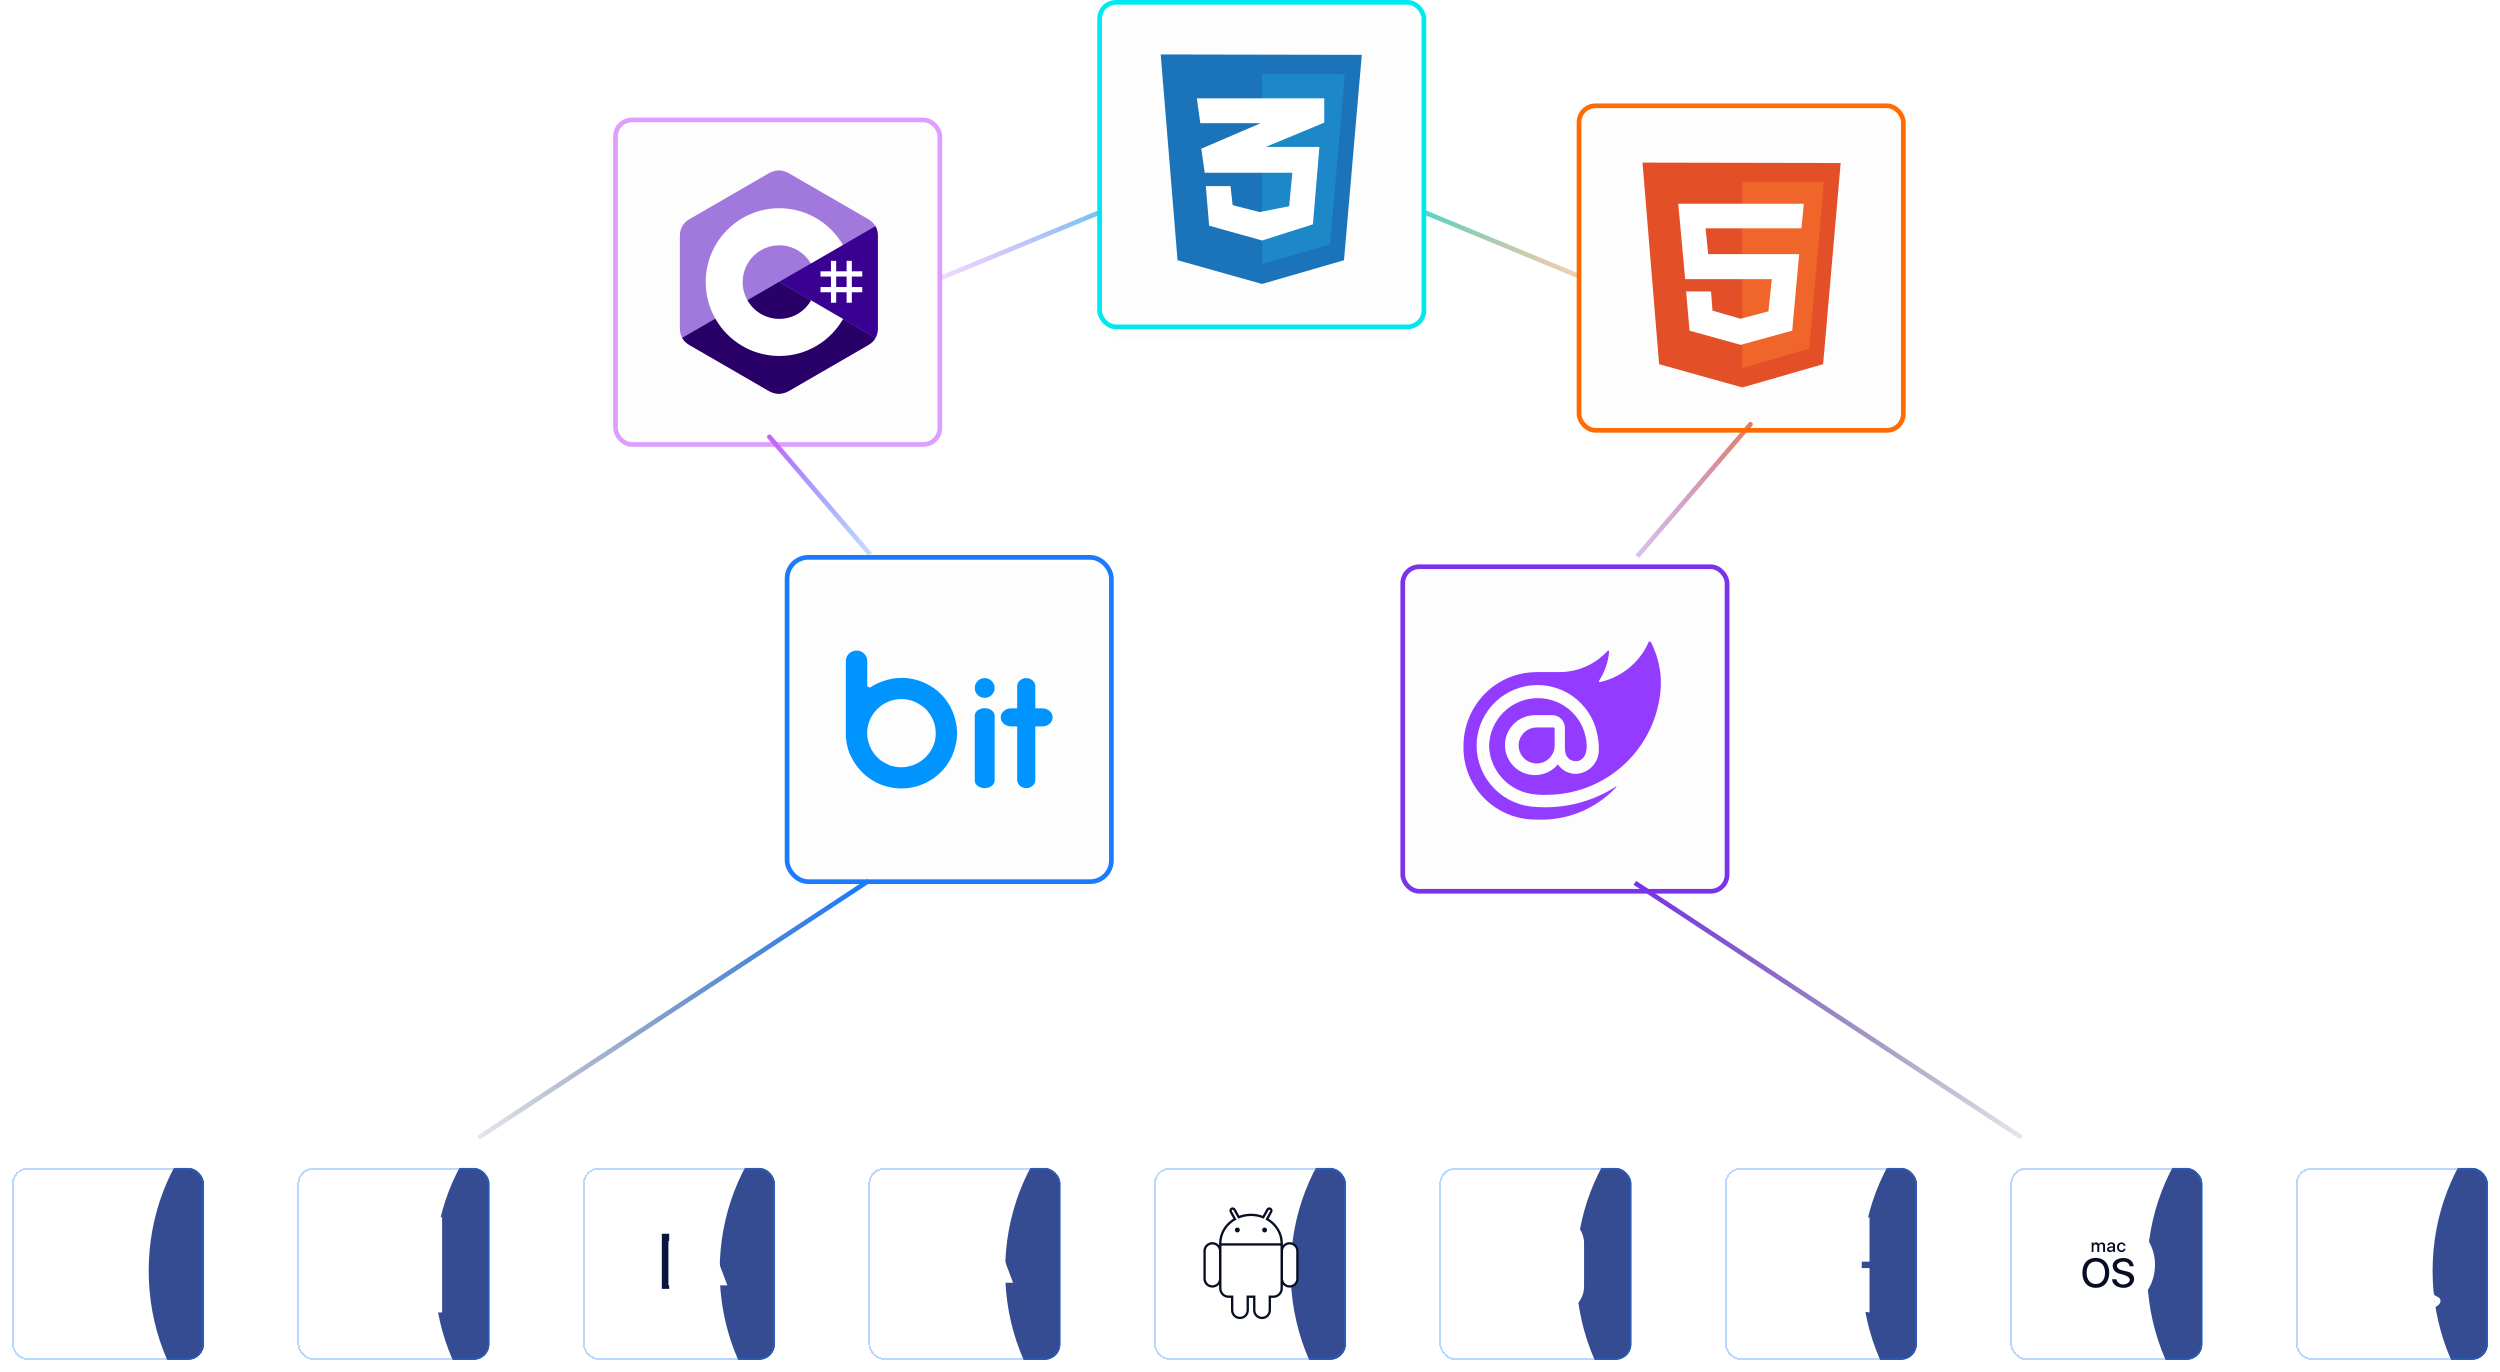<svg width="1261" height="692" viewBox="0 0 1261 692" fill="none" xmlns="http://www.w3.org/2000/svg">
<path d="M387.181 221.118C386.755 220.621 386.813 219.872 387.31 219.446C387.807 219.019 388.555 219.077 388.981 219.574L439.824 278.933L438.024 280.477L387.181 221.118Z" fill="url(#paint0_linear_1611_9602)"/>
<path d="M882.041 213.222C882.467 212.724 883.215 212.667 883.712 213.093C884.21 213.52 884.267 214.268 883.841 214.766L826.756 281.418L824.956 279.874L882.041 213.222Z" fill="url(#paint1_linear_1611_9602)"/>
<path d="M242.795 574.348C242.248 574.708 241.513 574.556 241.153 574.009C240.793 573.462 240.945 572.726 241.492 572.366L437.45 443.325L438.753 445.307L242.795 574.348Z" fill="url(#paint2_linear_1611_9602)"/>
<path d="M1019.51 572.242C1020.06 572.602 1020.21 573.338 1019.85 573.885C1019.49 574.433 1018.75 574.584 1018.21 574.224L823.965 446.292L825.269 444.31L1019.51 572.242Z" fill="url(#paint3_linear_1611_9602)"/>
<path d="M717.43 107.927L718.335 105.734L796.077 137.897L795.171 140.09L717.43 107.927Z" fill="url(#paint4_linear_1611_9602)"/>
<path d="M553.009 106.509C553.615 106.259 554.308 106.546 554.558 107.152C554.808 107.757 554.52 108.451 553.915 108.701L475.356 141.201L474.45 139.009L553.009 106.509Z" fill="url(#paint5_linear_1611_9602)"/>
<g filter="url(#filter0_i_1611_9602)">
<rect x="309.289" y="54.568" width="165.946" height="166.066" rx="9.483" fill="#0B1033" fill-opacity="0.01"/>
<rect x="310.474" y="55.754" width="163.575" height="163.695" rx="8.297" stroke="#C960FF" stroke-opacity="0.6" stroke-width="2.371"/>
<g clip-path="url(#clip0_1611_9602)">
<path d="M442.784 114.342C442.783 112.447 442.38 110.773 441.564 109.337C440.762 107.924 439.561 106.74 437.95 105.803C424.655 98.108 411.347 90.436 398.056 82.733C394.473 80.657 390.999 80.733 387.443 82.839C382.151 85.972 355.656 101.209 347.761 105.799C344.51 107.689 342.928 110.58 342.927 114.338C342.922 129.814 342.927 145.29 342.922 160.766C342.922 162.618 343.309 164.26 344.089 165.675C344.892 167.131 346.109 168.347 347.757 169.305C355.652 173.895 382.15 189.131 387.441 192.265C390.999 194.372 394.473 194.448 398.058 192.371C411.349 184.667 424.658 176.996 437.955 169.3C439.602 168.343 440.82 167.126 441.622 165.671C442.401 164.256 442.789 162.615 442.789 160.761C442.789 160.761 442.789 129.818 442.784 114.342Z" fill="#A179DC"/>
<path d="M393.005 137.4L344.086 165.674C344.888 167.13 346.106 168.347 347.753 169.304C355.649 173.895 382.147 189.131 387.438 192.264C390.996 194.372 394.47 194.447 398.054 192.37C411.345 184.667 424.654 176.995 437.951 169.299C439.599 168.342 440.816 167.125 441.619 165.67L393.005 137.4Z" fill="#280068"/>
<path d="M442.791 114.343C442.791 112.448 442.387 110.774 441.571 109.338L393.016 137.402L441.629 165.672C442.409 164.257 442.796 162.615 442.797 160.762C442.797 160.762 442.797 129.819 442.791 114.343Z" fill="#390091"/>
<path d="M421.768 126.821V132.106H427.033V126.821H429.665V132.106H434.93V134.749H429.665V140.033H434.93V142.676H429.665V147.961H427.033V142.676H421.768V147.961H419.136V142.676H413.871V140.033H419.136V134.749H413.871V132.106H419.136V126.821H421.768ZM427.033 134.748H421.768V140.033H427.033V134.748Z" fill="white"/>
<path d="M393.082 100.287C406.814 100.287 418.804 107.773 425.226 118.901L425.163 118.793L409.006 128.132C405.823 122.722 399.987 119.07 393.293 118.995L393.082 118.994C382.874 118.994 374.598 127.301 374.598 137.549C374.594 140.778 375.435 143.953 377.035 146.754C380.222 152.338 386.211 156.104 393.082 156.104C399.996 156.104 406.019 152.29 409.189 146.647L409.112 146.782L425.245 156.164C418.893 167.197 407.068 174.661 393.496 174.809L393.082 174.812C379.306 174.812 367.283 167.279 360.877 156.092C357.75 150.631 355.961 144.3 355.961 137.549C355.961 116.97 372.58 100.286 393.082 100.286L393.082 100.287Z" fill="white"/>
</g>
</g>
<g filter="url(#filter1_i_1611_9602)">
<rect x="706.367" y="279.938" width="165.946" height="166.066" rx="9.483" fill="#0B1033" fill-opacity="0.01"/>
<rect x="707.553" y="281.123" width="163.575" height="163.695" rx="8.297" stroke="#7A33E9" stroke-width="2.371"/>
<path d="M837.055 347.589C834.903 361.07 828.033 373.35 817.669 382.245C807.305 391.14 794.118 396.074 780.455 396.169C777.687 396.275 774.916 396.107 772.181 395.667C766.463 394.697 761.25 391.797 757.413 387.452C753.576 383.106 751.346 377.578 751.095 371.789C751.151 365.332 753.745 359.156 758.319 354.593C762.892 350.031 769.078 347.448 775.542 347.403C782.005 347.357 788.227 349.852 792.865 354.35C797.502 358.847 800.184 364.986 800.331 371.441C800.434 375.519 798.666 379.095 795.033 379.198C791.15 379.198 789.331 376.431 789.331 372.701V362.338C789.332 360.663 788.67 359.054 787.489 357.864C786.308 356.674 784.704 355.998 783.026 355.985H774.33C771.801 355.968 769.308 356.584 767.078 357.777C764.849 358.97 762.954 360.703 761.568 362.816C760.181 364.93 759.347 367.357 759.141 369.875C758.935 372.393 759.364 374.923 760.389 377.233C761.414 379.543 763.002 381.56 765.008 383.099C767.014 384.638 769.374 385.65 771.873 386.044C774.372 386.436 776.929 386.197 779.311 385.348C781.694 384.499 783.825 383.068 785.511 381.184L785.815 380.731L786.119 381.234C787.165 382.653 788.546 383.792 790.139 384.55C791.732 385.308 793.487 385.661 795.25 385.577C798.391 385.349 801.319 383.904 803.408 381.549C805.497 379.194 806.581 376.117 806.43 372.974C806.461 370.277 806.158 367.587 805.529 364.964C803.917 357.555 799.615 351.004 793.455 346.575C787.295 342.147 779.711 340.153 772.167 340.978C764.622 341.804 757.65 345.39 752.596 351.046C747.541 356.703 744.761 364.028 744.792 371.61C744.889 379.65 748.101 387.34 753.755 393.063C759.408 398.786 767.062 402.097 775.108 402.301C775.108 402.301 777.385 402.508 779.953 402.449C792.432 402.37 804.63 398.734 815.113 391.969C815.262 391.865 815.411 392.072 815.312 392.223C810.209 397.715 803.968 402.03 797.025 404.866C790.081 407.703 782.602 408.993 775.109 408.648C770.21 408.737 765.344 407.833 760.804 405.992C756.264 404.151 752.145 401.41 748.695 397.935C745.244 394.459 742.534 390.322 740.727 385.772C738.921 381.222 738.056 376.353 738.184 371.46C738.187 365.627 739.551 359.874 742.169 354.659C744.787 349.445 748.586 344.912 753.265 341.421C759.553 336.795 767.151 334.29 774.96 334.266H786.631C791.19 334.263 795.698 333.311 799.869 331.472C804.04 329.632 807.781 326.945 810.855 323.582C810.92 323.51 811.006 323.461 811.101 323.441C811.196 323.421 811.295 323.431 811.384 323.469C811.473 323.508 811.548 323.574 811.597 323.657C811.647 323.741 811.669 323.838 811.661 323.936C811.167 329.176 809.42 334.221 806.569 338.647C806.527 338.724 806.508 338.812 806.514 338.899C806.521 338.987 806.553 339.07 806.607 339.14C806.66 339.209 806.732 339.262 806.814 339.291C806.897 339.32 806.986 339.325 807.071 339.305C812.459 338.089 817.485 335.627 821.746 332.117C826.008 328.606 829.384 324.146 831.605 319.094C831.662 319.004 831.739 318.929 831.832 318.876C831.925 318.823 832.03 318.796 832.137 318.796C832.244 318.796 832.349 318.823 832.442 318.876C832.534 318.929 832.612 319.004 832.668 319.094C837.242 327.847 838.785 337.868 837.055 347.589ZM775.078 362.209C773.735 362.209 772.41 362.506 771.196 363.079C769.982 363.652 768.911 364.487 768.059 365.524C767.208 366.561 766.597 367.773 766.271 369.074C765.944 370.375 765.911 371.732 766.173 373.047C766.524 374.806 767.388 376.422 768.658 377.691C769.927 378.959 771.545 379.823 773.306 380.173C774.623 380.435 775.981 380.401 777.283 380.075C778.585 379.749 779.799 379.139 780.836 378.288C781.874 377.437 782.71 376.367 783.284 375.155C783.857 373.943 784.155 372.618 784.154 371.277V362.811C784.146 362.649 784.078 362.496 783.963 362.381C783.849 362.267 783.695 362.199 783.533 362.19L775.078 362.209Z" fill="#933BFF"/>
</g>
<g filter="url(#filter2_i_1611_9602)">
<g clip-path="url(#clip1_1611_9602)">
<rect x="795.285" y="47.438" width="165.946" height="166.066" rx="9.483" fill="#060E2D" fill-opacity="0.01"/>
<g clip-path="url(#clip2_1611_9602)">
<path d="M836.85 178.96L828.48 77.278L928.432 77.483L919.583 178.96L878.834 190.689L836.85 178.96Z" fill="#E34F26"/>
<path d="M878.809 180.869V86.962L919.969 87.098L912.629 171.116L878.809 180.869Z" fill="#EF652A"/>
<path d="M908.657 110.42L909.823 98.008H846.504L850.002 136.062H893.701L891.988 152.293L877.993 156.043L863.792 151.951L863.038 142.267H850.483L852.198 162.044L877.992 169.205L903.992 162.044L907.49 123.445H861.597L860.293 110.42H908.657Z" fill="white"/>
</g>
</g>
<rect x="796.47" y="48.624" width="163.575" height="163.695" rx="8.297" stroke="#FF6B00" stroke-width="2.371"/>
</g>
<rect x="554.638" y="1.185" width="163.576" height="163.696" rx="8.295" stroke="#01E9F0" stroke-width="2.37"/>
<g filter="url(#filter3_i_1611_9602)">
<rect x="553.453" y="0.001" width="165.946" height="165.945" rx="11.853" fill="#070F2F" fill-opacity="0.01"/>
</g>
<rect x="554.638" y="1.186" width="163.575" height="163.575" rx="10.668" stroke="#01E9F0" stroke-opacity="0.01" stroke-width="2.371"/>
<g clip-path="url(#clip3_1611_9602)">
<path d="M593.95 131.255L585.457 27.457L686.89 27.666L677.909 131.255L636.556 143.229L593.95 131.255Z" fill="#1B73BA"/>
<path d="M636.555 133.207V37.345L678.325 37.484L670.877 123.251L636.555 133.207Z" fill="#1C88C7"/>
<path d="M667.948 49.599H603.691L605.432 62.129H635.924L605.92 75.008L607.66 87.121H651.867L650.265 104.038L635.298 106.962L621.723 103.481L620.678 93.874H608.217L609.887 113.854L636.62 121.303L662.24 113.158L665.512 74.103H638.43L667.947 61.851L667.948 49.599Z" fill="white"/>
</g>
<g filter="url(#filter4_i_1611_9602)">
<rect x="395.816" y="279.949" width="165.946" height="165.945" rx="11.853" fill="#070F2F" fill-opacity="0.01"/>
</g>
<rect x="397.002" y="281.135" width="163.575" height="163.575" rx="10.668" stroke="#1A7BFF" stroke-width="2.371"/>
<g clip-path="url(#clip4_1611_9602)">
<path d="M437.452 347.843H437.517L438.314 348.921C441.14 346.829 444.237 345.318 447.615 344.383L447.623 344.381L447.63 344.379C451.049 343.392 454.518 343.119 458.047 343.557C461.522 343.996 464.803 345.091 467.899 346.848L467.907 346.853L467.916 346.858C470.998 348.553 473.608 350.791 475.756 353.58C477.465 355.828 478.789 358.293 479.728 360.982L479.728 360.982L479.731 360.991C480.67 363.625 481.195 366.338 481.306 369.137C481.36 371.372 481.113 373.547 480.566 375.666L480.562 375.683L480.558 375.7C480.061 377.84 479.316 379.897 478.322 381.874C477.331 383.786 476.09 385.595 474.595 387.301L474.592 387.304C473.165 388.939 471.516 390.388 469.639 391.65C465.714 394.286 461.415 395.792 456.72 396.177C452.024 396.505 447.562 395.684 443.31 393.711C441.268 392.723 439.364 391.518 437.596 390.093C435.885 388.61 434.368 386.965 433.044 385.157C431.773 383.344 430.693 381.393 429.805 379.3C428.983 377.172 428.464 374.995 428.245 372.764L428.243 372.745L428.241 372.725C428.187 372.294 428.132 371.886 428.078 371.502V371.499V371.497V371.494V371.491V371.489V371.486V371.483V371.48V371.478V371.475V371.472V371.47V371.467V371.464V371.462V371.459V371.456V371.453V371.451V371.448V371.445V371.443V371.44V371.437V371.434V371.432V371.429V371.426V371.424V371.421V371.418V371.415V371.413V371.41V371.407V371.405V371.402V371.399V371.396V371.394V371.391V371.388V371.386V371.383V371.38V371.377V371.375V371.372V371.369V371.367V371.364V371.361V371.359V371.356V371.353V371.35V371.348V371.345V371.342V371.34V371.337V371.334V371.331V371.329V371.326V371.323V371.321V371.318V371.315V371.312V371.31V371.307V371.304V371.302V371.299V371.296V371.293V371.291V371.288V371.285V371.283V371.28V371.277V371.275V371.272V371.269V371.266V371.264V371.261V371.258V371.256V371.253V371.25V371.247V371.245V371.242V371.239V371.237V371.234V371.231V371.228V371.226V371.223V371.22V371.218V371.215V371.212V371.209V371.207V371.204V371.201V371.199V371.196V371.193V371.19V371.188V371.185V371.182V371.18V371.177V371.174V371.172V371.169V371.166V371.163V371.161V371.158V371.155V371.153V371.15V371.147V371.144V371.142V371.139V371.136V371.134V371.131V371.128V371.125V371.123V371.12V371.117V371.115V371.112V371.109V371.106V371.104V371.101V371.098V371.096V371.093V371.09V371.088V371.085V371.082V371.079V371.077V371.074V371.071V371.069V371.066V371.063V371.06V371.058V371.055V371.052V371.05V371.047V371.044V371.041V371.039V371.036V371.033V371.031V371.028V371.025V371.022V371.02V371.017V371.014V371.012V371.009V371.006V371.004V371.001V370.998V370.995V370.993V370.99V370.987V370.985V370.982V370.979V370.976V370.974V370.971V370.968V370.966V370.963V370.96V370.957V370.955V370.952V370.949V370.947V370.944V370.941V370.938V370.936V370.933V370.93V370.928V370.925V370.922V370.92V370.917V370.914V370.911V370.909V370.906V370.903V370.901V370.898V370.895V370.892V370.89V370.887V370.884V370.882V370.879V370.876V370.873V370.871V370.868V370.865V370.863V370.86V370.857V370.854V370.852V370.849V370.846V370.844V370.841V370.838V370.836V370.833V370.83V370.827V370.825V370.822V370.819V370.817V370.814V370.811V370.808V370.806V370.803V370.8V370.798V370.795V370.792V370.789V370.787V370.784V370.781V370.779V370.776V370.773V370.77V370.768V370.765V370.762V370.76V370.757V370.754V370.752V370.749V370.746V370.743V370.741V370.738V370.735V370.733V370.73V370.727V370.724V370.722V370.719V370.716V370.714V370.711V370.708V370.705V370.703V370.7V370.697V370.695V370.692V370.689V370.686V370.684V370.681V370.678V370.676V370.673V370.67V370.668V370.665V370.662V370.659V370.657V370.654V370.651V370.649V370.646V370.643V370.64V370.638V370.635V370.632V370.63V370.627V370.624V370.621V370.619V370.616V370.613V370.611V370.608V370.605V370.602V370.6V370.597V370.594V370.592V370.589V370.586V370.584V370.581V370.578V370.575V370.573V370.57V370.567V370.565V370.562V370.559V370.556V370.554V370.551V370.548V370.546V370.543V370.54V370.537V370.535V370.532V370.529V370.527V370.524V370.521V370.518V370.516V370.513V370.51V370.508V370.505V370.502V370.5V370.497V370.494V370.491V370.489V370.486V370.483V370.481V370.478V370.475V370.472V370.47V370.467V370.464V370.462V370.459V370.456V370.453V370.451V370.448V370.445V370.443V370.44V370.437V370.434V370.432V370.429V370.426V370.424V370.421V370.418V370.415V370.413V370.41V370.407V370.405V370.402V370.399V370.397V370.394V370.391V370.388V370.386V370.383V370.38V370.378V370.375V370.372V370.369V370.367V370.364V370.361V370.359V370.356V370.353V370.35V370.348V370.345V370.342V370.34V370.337V370.334V370.331V370.329V370.326V370.323V370.321V370.318V370.315V370.312V370.31V370.307V370.304V370.302V370.299V370.296V370.294V370.291V370.288V370.285V370.283V370.28V370.277V370.275V370.272V370.269V370.266V370.264V370.261V370.258V370.256V370.253V370.25V370.247V370.245V370.242V370.239V370.237V370.234V370.231V370.228V370.226V370.223V370.22V370.218V369.09V333.534C428.078 332.409 428.453 331.509 429.221 330.746C429.99 329.982 430.9 329.606 432.041 329.606C433.182 329.606 434.092 329.982 434.86 330.746C435.628 331.509 436.004 332.409 436.004 333.534V347.026V347.757V347.843H437.452ZM446.678 386.61C447.207 386.9 447.738 387.163 448.271 387.399C448.382 387.454 448.49 387.508 448.592 387.559L448.66 387.592L448.73 387.619L450.127 388.139L450.211 387.92C453.261 388.698 456.389 388.639 459.568 387.746C461.702 387.183 463.658 386.275 465.427 385.021C467.252 383.769 468.798 382.234 470.059 380.42C472.581 376.907 473.688 372.935 473.377 368.565C473.249 366.242 472.678 364.036 471.665 361.958C470.664 359.847 469.347 357.977 467.715 356.355L467.694 356.335L467.673 356.315C466.85 355.56 465.962 354.898 465.011 354.329C464.154 353.783 463.242 353.27 462.276 352.79L462.248 352.776L462.219 352.763C459.825 351.699 457.327 351.164 454.735 351.164C452.157 351.164 449.668 351.665 447.281 352.664L447.266 352.67L447.251 352.677C444.867 353.737 442.787 355.207 441.023 357.085C439.263 358.958 437.937 361.089 437.054 363.47L437.051 363.479L437.047 363.489C435.914 366.679 435.661 369.945 436.291 373.263L436.294 373.276L436.296 373.289C436.986 376.591 438.433 379.53 440.628 382.085C442.322 384.079 444.341 385.594 446.678 386.61Z" fill="#0094FF" stroke="#0094FF" stroke-width="2.897"/>
<path d="M496.679 358.66C497.781 358.66 498.722 358.998 499.356 359.475C499.99 359.953 500.249 360.503 500.249 360.991V393.756C500.249 394.245 499.99 394.795 499.356 395.272C498.722 395.75 497.781 396.088 496.679 396.088C495.578 396.088 494.636 395.75 494.002 395.272C493.368 394.795 493.109 394.245 493.109 393.756V360.991C493.109 360.503 493.368 359.953 494.002 359.475C494.636 358.998 495.578 358.66 496.679 358.66Z" fill="#0094FF" stroke="#0094FF" stroke-width="2.897"/>
<path d="M500.249 347.017C500.249 348.962 498.66 350.555 496.679 350.555C494.698 350.555 493.109 348.962 493.109 347.017C493.109 345.072 494.698 343.479 496.679 343.479C498.66 343.479 500.249 345.072 500.249 347.017Z" fill="#0094FF" stroke="#0094FF" stroke-width="2.897"/>
<path d="M517.637 343.479C519.502 343.479 520.771 344.822 520.771 346.193V393.37C520.771 394.741 519.502 396.084 517.637 396.084C515.772 396.084 514.503 394.741 514.503 393.37V346.193C514.503 344.822 515.772 343.479 517.637 343.479Z" fill="#0094FF" stroke="#0094FF" stroke-width="2.897"/>
<path d="M510.007 358.743H525.718C528.008 358.743 529.507 360.316 529.507 361.847C529.507 363.377 528.008 364.951 525.718 364.951H510.007C507.717 364.951 506.218 363.377 506.218 361.847C506.218 360.316 507.717 358.743 510.007 358.743Z" fill="#0094FF" stroke="#0094FF" stroke-width="2.897"/>
</g>
<g filter="url(#filter5_d_1611_9602)">
<g clip-path="url(#clip5_1611_9602)">
<g filter="url(#filter6_f_1611_9602)">
<path d="M262 637C262 693.885 220.139 740 168.5 740C116.861 740 75 693.885 75 637C75 580.115 116.861 534 168.5 534C220.139 534 262 580.115 262 637Z" fill="#1F3986" fill-opacity="0.9"/>
</g>
<path d="M73.128 629.878C72.298 635.083 69.649 639.824 65.652 643.258C61.654 646.692 56.569 648.597 51.299 648.634C50.232 648.675 49.163 648.61 48.109 648.44C45.903 648.065 43.893 646.946 42.413 645.268C40.933 643.591 40.073 641.456 39.976 639.221C39.998 636.728 40.998 634.344 42.762 632.582C44.526 630.821 46.912 629.824 49.404 629.806C51.897 629.789 54.297 630.752 56.085 632.488C57.874 634.225 58.908 636.595 58.965 639.087C59.005 640.661 58.323 642.042 56.922 642.082C55.424 642.082 54.722 641.013 54.722 639.573V635.573C54.723 634.926 54.468 634.305 54.012 633.845C53.557 633.386 52.938 633.125 52.291 633.12H48.937C47.962 633.113 47 633.351 46.14 633.812C45.281 634.272 44.55 634.941 44.015 635.757C43.48 636.573 43.159 637.51 43.079 638.482C43 639.455 43.165 640.431 43.561 641.323C43.956 642.215 44.568 642.994 45.342 643.588C46.116 644.182 47.026 644.573 47.99 644.725C48.953 644.876 49.94 644.784 50.858 644.456C51.777 644.128 52.599 643.576 53.249 642.848L53.367 642.674L53.484 642.868C53.887 643.416 54.42 643.856 55.034 644.148C55.648 644.441 56.326 644.577 57.005 644.545C58.217 644.457 59.346 643.898 60.152 642.989C60.957 642.08 61.376 640.892 61.317 639.679C61.329 638.638 61.212 637.599 60.97 636.586C60.348 633.726 58.689 631.197 56.313 629.487C53.937 627.777 51.013 627.007 48.103 627.326C45.193 627.645 42.504 629.029 40.555 631.213C38.605 633.397 37.533 636.225 37.545 639.152C37.583 642.256 38.822 645.225 41.002 647.435C43.182 649.644 46.134 650.923 49.237 651.001C49.237 651.001 50.115 651.081 51.106 651.058C55.919 651.028 60.623 649.624 64.666 647.012C64.724 646.972 64.781 647.052 64.743 647.11C62.774 649.231 60.368 650.897 57.69 651.992C55.012 653.087 52.128 653.585 49.238 653.452C47.348 653.486 45.472 653.137 43.721 652.426C41.97 651.715 40.381 650.657 39.05 649.316C37.72 647.974 36.675 646.376 35.978 644.62C35.281 642.863 34.947 640.983 34.997 639.094C34.998 636.842 35.524 634.621 36.534 632.608C37.543 630.595 39.009 628.845 40.813 627.497C43.238 625.711 46.169 624.743 49.18 624.735H53.681C55.44 624.733 57.178 624.366 58.787 623.656C60.395 622.945 61.838 621.908 63.024 620.609C63.049 620.582 63.082 620.563 63.119 620.555C63.155 620.547 63.193 620.551 63.228 620.566C63.262 620.581 63.291 620.606 63.31 620.639C63.329 620.671 63.338 620.708 63.335 620.746C63.144 622.769 62.47 624.717 61.371 626.426C61.355 626.456 61.347 626.489 61.35 626.523C61.352 626.557 61.365 626.589 61.385 626.616C61.406 626.643 61.434 626.663 61.465 626.674C61.497 626.686 61.532 626.688 61.564 626.68C63.642 626.21 65.581 625.26 67.224 623.905C68.868 622.549 70.17 620.827 71.026 618.877C71.048 618.842 71.078 618.813 71.114 618.793C71.15 618.772 71.19 618.762 71.231 618.762C71.273 618.762 71.313 618.772 71.349 618.793C71.385 618.813 71.415 618.842 71.436 618.877C73.2 622.256 73.795 626.125 73.128 629.878ZM49.226 635.523C48.708 635.523 48.197 635.637 47.728 635.859C47.26 636.08 46.847 636.402 46.519 636.802C46.19 637.203 45.955 637.671 45.829 638.173C45.703 638.675 45.69 639.199 45.791 639.707C45.927 640.386 46.26 641.01 46.75 641.5C47.239 641.989 47.863 642.323 48.542 642.458C49.05 642.559 49.574 642.546 50.076 642.42C50.578 642.295 51.046 642.059 51.447 641.73C51.847 641.402 52.169 640.989 52.39 640.521C52.612 640.053 52.726 639.541 52.726 639.024V635.755C52.723 635.692 52.697 635.633 52.653 635.589C52.608 635.545 52.549 635.519 52.487 635.515L49.226 635.523Z" fill="white"/>
</g>
<rect x="6.5" y="585.5" width="96" height="96" rx="7.5" stroke="#1A7BFF" stroke-opacity="0.3" shape-rendering="crispEdges"/>
</g>
<g filter="url(#filter7_d_1611_9602)">
<g clip-path="url(#clip6_1611_9602)">
<g filter="url(#filter8_f_1611_9602)">
<path d="M406 637C406 693.885 364.139 740 312.5 740C260.861 740 219 693.885 219 637C219 580.115 260.861 534 312.5 534C364.139 534 406 580.115 406 637Z" fill="#1F3986" fill-opacity="0.9"/>
</g>
<path d="M204.492 610H223V657.999H175V610H193.508C193.504 610.086 193.495 610.171 193.495 610.258C193.495 613.298 195.96 615.763 199 615.763C202.04 615.763 204.505 613.298 204.505 610.258C204.505 610.171 204.496 610.086 204.492 610ZM215.428 652.863H218.728L213.73 635.869H208.713L204.597 652.863H207.796L208.629 649.079H214.345L215.428 652.863ZM197.916 652.863H201.074L205.125 635.869H202.007L199.526 647.579H199.485L197.128 635.869H194.153L191.531 647.436H191.49L189.314 635.869H186.136L189.798 652.863H193.016L195.537 641.296H195.578L197.916 652.863ZM210.625 640.058H211.962L213.556 646.294H209.238L210.625 640.058Z" fill="white"/>
</g>
<rect x="150.5" y="585.5" width="96" height="96" rx="7.5" stroke="#1A7BFF" stroke-opacity="0.3" shape-rendering="crispEdges"/>
</g>
<g filter="url(#filter9_d_1611_9602)">
<g clip-path="url(#clip7_1611_9602)">
<g filter="url(#filter10_f_1611_9602)">
<path d="M550 637C550 693.885 508.139 740 456.5 740C404.861 740 363 693.885 363 637C363 580.115 404.861 534 456.5 534C508.139 534 550 580.115 550 637Z" fill="#1F3986" fill-opacity="0.9"/>
</g>
<path d="M320.434 644.413V638.852C321.563 639.533 322.686 640.04 323.801 640.373C324.931 640.706 325.995 640.873 326.994 640.873C328.211 640.873 329.167 640.706 329.862 640.373C330.571 640.04 330.926 639.533 330.926 638.852C330.926 638.418 330.767 638.056 330.448 637.766C330.13 637.476 329.717 637.223 329.21 637.006C328.718 636.789 328.175 636.593 327.581 636.419C326.987 636.245 326.415 636.05 325.865 635.833C324.981 635.5 324.199 635.145 323.518 634.768C322.852 634.377 322.287 633.928 321.824 633.421C321.375 632.915 321.028 632.328 320.781 631.662C320.55 630.996 320.434 630.206 320.434 629.294C320.434 628.048 320.702 626.977 321.238 626.079C321.788 625.181 322.512 624.45 323.41 623.885C324.322 623.305 325.358 622.885 326.516 622.625C327.689 622.35 328.906 622.212 330.166 622.212C331.151 622.212 332.15 622.292 333.164 622.451C334.177 622.596 335.177 622.813 336.162 623.103V628.403C335.293 627.896 334.358 627.52 333.359 627.274C332.374 627.013 331.404 626.883 330.448 626.883C329.999 626.883 329.572 626.926 329.167 627.013C328.776 627.085 328.428 627.201 328.124 627.361C327.82 627.505 327.581 627.701 327.407 627.947C327.233 628.179 327.146 628.447 327.146 628.751C327.146 629.156 327.277 629.504 327.537 629.794C327.798 630.083 328.138 630.337 328.558 630.554C328.978 630.757 329.442 630.945 329.949 631.119C330.47 631.278 330.984 631.445 331.491 631.618C332.403 631.937 333.229 632.285 333.967 632.661C334.706 633.038 335.336 633.479 335.857 633.986C336.393 634.493 336.799 635.087 337.074 635.768C337.364 636.448 337.508 637.259 337.508 638.201C337.508 639.518 337.219 640.648 336.639 641.589C336.075 642.516 335.314 643.277 334.358 643.87C333.417 644.45 332.324 644.87 331.078 645.13C329.847 645.406 328.566 645.543 327.233 645.543C324.786 645.543 322.519 645.167 320.434 644.413Z" fill="white"/>
<rect x="333.828" y="618.293" width="3.707" height="27.806" fill="#0B163C"/>
<path d="M342.811 636.667H346.489C347.602 636.667 348.594 636.543 349.464 636.294L350.415 633.364L353.073 625.176C352.87 624.855 352.639 624.552 352.379 624.266C351.015 622.755 349.018 622 346.39 622H337.145V644.334H342.811V636.667ZM347.679 627.138C348.212 627.675 348.478 628.392 348.478 629.292C348.478 630.198 348.244 630.917 347.775 631.448C347.261 632.038 346.315 632.334 344.936 632.334H342.811V626.333H344.952C346.237 626.333 347.146 626.602 347.679 627.138Z" fill="white"/>
<path d="M351.219 640.334L352.932 636H357.88L355.532 629.427L358.469 622L366.881 644.334H360.677L359.24 640.334H351.219Z" fill="white"/>
</g>
<rect x="294.5" y="585.5" width="96" height="96" rx="7.5" stroke="#1A7BFF" stroke-opacity="0.3" shape-rendering="crispEdges"/>
</g>
<g filter="url(#filter11_d_1611_9602)">
<g clip-path="url(#clip8_1611_9602)">
<g filter="url(#filter12_f_1611_9602)">
<path d="M694 637C694 693.885 652.139 740 600.5 740C548.861 740 507 693.885 507 637C507 580.115 548.861 534 600.5 534C652.139 534 694 580.115 694 637Z" fill="#1F3986" fill-opacity="0.9"/>
</g>
<path d="M498.324 639.788L499.711 636.282H503.715L501.815 630.963L504.191 624.953L510.997 643.025H505.978L504.815 639.788H498.324Z" fill="white"/>
<path d="M494.045 643.025L501.331 624.953L496.5 624.953L491.516 636.632L487.972 624.953H484.258L480.453 636.632L477.769 631.31L475.34 638.793L477.806 643.025H482.56L485.999 632.552L489.278 643.025H494.045Z" fill="white"/>
<path d="M467.585 636.821H470.561C471.462 636.821 472.265 636.721 472.969 636.52L473.738 634.149L475.889 627.523C475.725 627.263 475.538 627.018 475.328 626.786C474.223 625.564 472.608 624.953 470.481 624.953H463V643.025H467.585V636.821ZM471.524 629.111C471.955 629.545 472.171 630.126 472.171 630.854C472.171 631.587 471.981 632.168 471.602 632.598C471.186 633.076 470.42 633.315 469.305 633.315H467.585V628.46H469.318C470.357 628.46 471.093 628.677 471.524 629.111Z" fill="white"/>
</g>
<rect x="438.5" y="585.5" width="96" height="96" rx="7.5" stroke="#1A7BFF" stroke-opacity="0.3" shape-rendering="crispEdges"/>
</g>
<g filter="url(#filter13_d_1611_9602)">
<g clip-path="url(#clip9_1611_9602)">
<g filter="url(#filter14_f_1611_9602)">
<path d="M838 637C838 693.885 796.139 740 744.5 740C692.861 740 651 693.885 651 637C651 580.115 692.861 534 744.5 534C796.139 534 838 580.115 838 637Z" fill="#1F3986" fill-opacity="0.9"/>
</g>
<path d="M621.74 605C621.476 605.003 621.202 605.066 620.952 605.205C620.159 605.644 619.868 606.663 620.307 607.456L622.098 610.689C617.784 613.359 614.925 617.918 614.925 623.122C614.925 623.143 614.925 623.176 614.925 623.209C614.925 623.22 614.925 623.226 614.925 623.239C614.925 623.256 614.925 623.281 614.925 623.285V624.089C614.096 623.135 612.878 622.533 611.518 622.533C609.024 622.533 607 624.558 607 627.051V640.967C607 643.46 609.024 645.484 611.518 645.484C612.878 645.484 614.096 644.882 614.925 643.929V645.878C614.925 648.506 617.075 650.657 619.703 650.657H620.916V656.847C620.916 659.341 622.94 661.365 625.434 661.365C627.927 661.365 629.951 659.341 629.951 656.847V650.657H632.049V656.847C632.049 659.341 634.073 661.365 636.566 661.365C639.06 661.365 641.084 659.341 641.084 656.847V650.657H642.297C644.925 650.657 647.075 648.506 647.075 645.878V643.929C647.904 644.882 649.122 645.484 650.482 645.484C652.976 645.484 655 643.46 655 640.967V627.051C655 624.558 652.976 622.533 650.482 622.533C649.122 622.533 647.904 623.135 647.075 624.089V623.301V623.285C647.075 623.261 647.075 623.236 647.075 623.239C647.075 623.19 647.075 623.151 647.075 623.122C647.075 617.919 644.21 613.364 639.897 610.694L641.693 607.456C642.132 606.663 641.841 605.644 641.048 605.205C640.798 605.066 640.524 605.003 640.26 605C639.675 604.994 639.1 605.303 638.797 605.849L636.919 609.241C635.083 608.564 633.086 608.193 631 608.193C628.916 608.193 626.915 608.56 625.081 609.236L623.203 605.849C622.9 605.303 622.325 604.994 621.74 605Z" fill="#070D22"/>
<path d="M611.521 623.709C609.66 623.709 608.18 625.189 608.18 627.05V640.966C608.18 642.826 609.66 644.307 611.521 644.307C613.381 644.307 614.861 642.826 614.861 640.966V627.05C614.861 625.189 613.381 623.709 611.521 623.709ZM650.485 623.709C648.625 623.709 647.145 625.189 647.145 627.05V640.966C647.145 642.826 648.625 644.307 650.485 644.307C652.346 644.307 653.826 642.826 653.826 640.966V627.05C653.826 625.189 652.346 623.709 650.485 623.709Z" fill="white"/>
<path d="M625.435 639.591C623.574 639.591 622.094 641.071 622.094 642.932V656.848C622.094 658.708 623.574 660.189 625.435 660.189C627.295 660.189 628.775 658.708 628.775 656.848V642.932C628.775 641.071 627.295 639.591 625.435 639.591ZM636.567 639.591C634.707 639.591 633.227 641.071 633.227 642.932V656.848C633.227 658.708 634.707 660.189 636.567 660.189C638.428 660.189 639.908 658.708 639.908 656.848V642.932C639.908 641.071 638.428 639.591 636.567 639.591Z" fill="white"/>
<path d="M621.754 606.177C621.675 606.178 621.601 606.198 621.529 606.238C621.29 606.37 621.212 606.644 621.344 606.883L623.698 611.134C619.17 613.49 616.112 617.968 616.105 623.106H645.902C645.896 617.968 642.838 613.49 638.31 611.134L640.663 606.883C640.796 606.644 640.717 606.37 640.479 606.238C640.406 606.198 640.333 606.178 640.254 606.177C640.085 606.175 639.925 606.26 639.834 606.422L637.45 610.72C635.5 609.855 633.312 609.369 631.004 609.369C628.695 609.369 626.508 609.855 624.557 610.72L622.173 606.422C622.083 606.26 621.923 606.175 621.754 606.177ZM616.105 624.283V645.878C616.105 647.874 617.712 649.48 619.707 649.48H642.3C644.296 649.48 645.902 647.874 645.902 645.878V624.283H616.105Z" fill="white"/>
<path d="M624.122 615.167C623.442 615.167 622.879 615.73 622.879 616.41C622.879 617.09 623.442 617.653 624.122 617.653C624.802 617.653 625.365 617.09 625.365 616.41C625.365 615.73 624.802 615.167 624.122 615.167ZM637.874 615.167C637.194 615.167 636.631 615.73 636.631 616.41C636.631 617.09 637.194 617.653 637.874 617.653C638.555 617.653 639.118 617.09 639.118 616.41C639.118 615.73 638.555 615.167 637.874 615.167Z" fill="#070D22"/>
</g>
<rect x="582.5" y="585.5" width="96" height="96" rx="7.5" stroke="#1A7BFF" stroke-opacity="0.3" shape-rendering="crispEdges"/>
</g>
<g filter="url(#filter15_d_1611_9602)">
<g clip-path="url(#clip10_1611_9602)">
<g filter="url(#filter16_f_1611_9602)">
<path d="M982 637C982 693.885 940.139 740 888.5 740C836.861 740 795 693.885 795 637C795 580.115 836.861 534 888.5 534C940.139 534 982 580.115 982 637Z" fill="#1F3986" fill-opacity="0.9"/>
</g>
<g clip-path="url(#clip11_1611_9602)">
<path d="M764.091 610C756.869 610 751 615.869 751 623.091V644.908C751 652.131 756.869 658 764.091 658H785.908C793.131 658 799 652.131 799 644.909V623.091C799 615.869 793.131 610 785.909 610H764.091ZM760.402 626.44C761.165 626.44 761.734 626.985 761.734 627.705C761.734 628.415 761.165 628.96 760.402 628.96C759.628 628.96 759.062 628.414 759.062 627.705C759.062 626.986 759.628 626.44 760.402 626.44ZM771.77 627.062C775.752 627.062 778.206 629.842 778.206 634.304C778.206 638.755 775.773 641.559 771.77 641.559C767.744 641.559 765.301 638.765 765.301 634.304C765.301 629.832 767.799 627.062 771.77 627.062ZM785.877 627.062C788.68 627.062 790.73 628.697 790.86 631.032H788.766C788.559 629.755 787.458 628.961 785.843 628.961C784.141 628.961 783.018 629.766 783.018 631.021C783.018 632.003 783.738 632.571 785.549 632.996L787.066 633.366C789.914 634.032 791.081 635.178 791.081 637.261C791.081 639.912 789.029 641.57 785.745 641.57C782.68 641.57 780.618 639.989 780.465 637.513H782.594C782.779 638.822 784.065 639.66 785.908 639.66C787.633 639.66 788.898 638.766 788.898 637.534C788.898 636.486 788.101 635.855 786.268 635.418L784.479 634.992C781.981 634.402 780.836 633.192 780.836 631.163C780.836 628.699 782.856 627.062 785.877 627.062ZM771.77 629.059C769.162 629.059 767.506 631.097 767.506 634.304C767.506 637.5 769.108 639.563 771.77 639.563C774.399 639.563 776.014 637.501 776.014 634.304C776.015 631.098 774.399 629.059 771.77 629.059ZM759.378 630.794H761.429V641.234H759.378V630.794Z" fill="white"/>
</g>
</g>
<rect x="726.5" y="585.5" width="96" height="96" rx="7.5" stroke="#1A7BFF" stroke-opacity="0.3" shape-rendering="crispEdges"/>
</g>
<g filter="url(#filter17_d_1611_9602)">
<g clip-path="url(#clip12_1611_9602)">
<g filter="url(#filter18_f_1611_9602)">
<path d="M1126 637C1126 693.885 1084.14 740 1032.5 740C980.861 740 939 693.885 939 637C939 580.115 980.861 534 1032.5 534C1084.14 534 1126 580.115 1126 637Z" fill="#1F3986" fill-opacity="0.9"/>
</g>
<g clip-path="url(#clip13_1611_9602)">
<path fill-rule="evenodd" clip-rule="evenodd" d="M895.015 632.4L895 616.796L914.201 614.189V632.4H895.015H895.015ZM917.399 613.724L942.993 609.999V632.4H917.399L917.399 613.724ZM943 635.6L942.995 658.001L917.4 654.4V635.6H943L943 635.6ZM914.199 653.991L895.014 651.36V635.596H914.199V653.991Z" fill="white"/>
</g>
</g>
<rect x="870.5" y="585.5" width="96" height="96" rx="7.5" stroke="#1A7BFF" stroke-opacity="0.3" shape-rendering="crispEdges"/>
</g>
<g filter="url(#filter19_d_1611_9602)">
<g clip-path="url(#clip14_1611_9602)">
<g filter="url(#filter20_f_1611_9602)">
<path d="M1270 637C1270 693.885 1228.14 740 1176.5 740C1124.86 740 1083 693.885 1083 637C1083 580.115 1124.86 534 1176.5 534C1228.14 534 1270 580.115 1270 637Z" fill="#1F3986" fill-opacity="0.9"/>
</g>
<circle cx="1063" cy="634" r="24" fill="white"/>
<path d="M1065.84 625.697V625.343C1061.25 625.343 1065.4 628.35 1065.84 625.697ZM1067.97 624.105C1068.59 622.248 1071.77 622.071 1072.12 624.37H1071.24C1070.97 623.044 1068.76 622.955 1068.76 625.343C1068.76 626.67 1070.8 627.466 1071.24 625.874H1072.12C1071.59 628.792 1066.91 627.731 1067.97 624.105ZM1055.05 622.69H1055.94V623.486C1056.38 622.425 1058.33 622.336 1058.68 623.574C1059.3 622.248 1061.78 622.336 1061.78 624.193V627.466H1060.8V624.459C1060.8 623.132 1058.86 623.132 1058.86 624.547V627.466H1057.88V624.37C1057.67 623.543 1056.57 623.377 1056.12 624.105L1055.94 624.547V627.466H1055.05V622.69ZM1057.09 645.596C1052.93 645.596 1050.37 642.678 1050.37 637.99C1050.37 633.303 1052.93 630.473 1057.09 630.473C1061.25 630.473 1063.9 633.391 1063.9 637.99C1063.9 642.589 1061.33 645.596 1057.09 645.596ZM1064.87 627.466C1062.31 628.085 1061.95 624.813 1064.61 624.724L1065.84 624.636V624.282C1065.93 623.221 1064.16 623.132 1063.9 624.105H1063.01C1063.02 623.887 1063.08 623.673 1063.19 623.486C1063.9 622.248 1066.82 622.248 1066.82 624.193V627.466H1065.93V626.67C1065.82 626.871 1065.67 627.046 1065.49 627.184C1065.31 627.321 1065.1 627.417 1064.87 627.466ZM1070.89 645.596C1067.7 645.419 1065.49 643.916 1065.31 641.263H1067.44C1069.47 647.63 1080.35 640.82 1069.65 638.609C1067.97 638.256 1066.73 637.46 1066.2 636.487C1062.84 629.942 1075.84 627.996 1076.19 634.718H1074.16C1073.54 630.384 1065.49 632.772 1068.41 635.779C1069.65 637.017 1072.21 636.929 1074.07 637.725C1078.49 639.759 1076.37 645.773 1070.89 645.596ZM1057.09 632.33C1054.26 632.33 1052.49 634.541 1052.49 637.99C1052.49 641.44 1054.26 643.651 1057.09 643.651C1059.92 643.651 1061.78 641.528 1061.78 637.99C1061.78 634.453 1060.01 632.33 1057.09 632.33Z" fill="#070D22"/>
</g>
<rect x="1014.5" y="585.5" width="96" height="96" rx="7.5" stroke="#1A7BFF" stroke-opacity="0.3" shape-rendering="crispEdges"/>
</g>
<g filter="url(#filter21_d_1611_9602)">
<g clip-path="url(#clip15_1611_9602)">
<g filter="url(#filter22_f_1611_9602)">
<path d="M1414 637C1414 693.885 1372.14 740 1320.5 740C1268.86 740 1227 693.885 1227 637C1227 580.115 1268.86 534 1320.5 534C1372.14 534 1414 580.115 1414 637Z" fill="#1F3986" fill-opacity="0.9"/>
</g>
<path d="M1229.51 650.126C1227.86 649.451 1227.16 648.555 1227.23 647.219C1227.3 645.659 1226.41 644.516 1225.99 644.065C1226.24 643.095 1226.99 639.739 1225.99 636.824C1224.92 633.705 1221.66 628.94 1218.29 624.256C1216.91 622.333 1216.84 620.242 1216.77 617.821C1216.7 615.512 1216.61 612.895 1215.33 609.985C1213.93 606.817 1211.12 605 1207.62 605C1205.54 605 1203.4 605.65 1201.76 606.784C1198.39 609.108 1198.83 614.174 1199.13 617.526C1199.17 617.985 1199.21 618.419 1199.23 618.789C1199.43 622.072 1199.25 623.802 1199.01 624.328C1198.86 624.672 1198.12 625.65 1197.33 626.685C1196.52 627.756 1195.6 628.97 1194.84 630.102C1193.94 631.463 1193.21 633.543 1192.51 635.555C1191.99 637.028 1191.51 638.418 1191.03 639.25C1190.14 640.848 1190.36 642.339 1190.55 643.028C1190.21 643.264 1189.72 643.729 1189.3 644.605C1188.8 645.674 1187.78 646.248 1185.67 646.654C1184.7 646.853 1184.03 647.261 1183.68 647.868C1183.17 648.751 1183.45 649.86 1183.7 650.618C1184.08 651.733 1183.84 652.438 1183.42 653.719C1183.32 654.014 1183.21 654.349 1183.1 654.718C1182.92 655.301 1182.98 655.83 1183.29 656.292C1184.08 657.512 1186.41 657.942 1188.81 658.225C1190.24 658.395 1191.81 658.968 1193.32 659.522C1194.81 660.064 1196.34 660.625 1197.74 660.796C1197.95 660.822 1198.16 660.836 1198.36 660.836C1200.47 660.836 1201.42 659.438 1201.73 658.863C1202.48 658.709 1205.09 658.214 1207.78 658.148C1210.47 658.071 1213.07 658.602 1213.8 658.767C1214.03 659.21 1214.64 660.222 1215.62 660.743C1216.15 661.035 1216.9 661.203 1217.66 661.203H1217.66C1218.47 661.203 1220.02 661.01 1221.24 659.721C1222.47 658.426 1225.52 656.773 1227.75 655.566C1228.25 655.296 1228.71 655.044 1229.12 654.817C1230.37 654.122 1231.06 653.13 1231 652.095C1230.95 651.235 1230.38 650.48 1229.51 650.126ZM1201.78 649.877C1201.63 648.778 1200.21 647.689 1198.58 646.428C1197.24 645.397 1195.72 644.228 1195.31 643.238C1194.44 641.196 1195.12 637.605 1196.31 635.756C1196.9 634.83 1197.38 633.426 1197.84 632.069C1198.34 630.603 1198.86 629.087 1199.43 628.423C1200.35 627.387 1201.2 625.371 1201.35 623.783C1202.2 624.602 1203.54 625.641 1204.76 625.641C1204.95 625.641 1205.14 625.616 1205.31 625.567C1206.15 625.324 1207.39 624.609 1208.59 623.918C1209.62 623.322 1210.89 622.587 1211.37 622.52C1212.19 623.698 1216.96 634.25 1217.45 637.639C1217.83 640.32 1217.42 642.536 1217.22 643.404C1217.05 643.382 1216.86 643.364 1216.65 643.364C1215.32 643.364 1214.97 644.089 1214.88 644.521C1214.64 645.646 1214.62 649.242 1214.62 650.05C1214.14 650.66 1211.71 653.533 1208.22 654.05C1206.8 654.256 1205.48 654.361 1204.28 654.361C1203.26 654.361 1202.61 654.282 1202.34 654.241L1200.58 652.236C1201.27 651.895 1201.97 651.175 1201.78 649.877ZM1204.01 616.821C1203.95 616.844 1203.9 616.87 1203.85 616.897C1203.84 616.778 1203.83 616.658 1203.81 616.537C1203.62 615.436 1202.89 614.637 1202.07 614.637C1202.01 614.637 1201.95 614.641 1201.89 614.651C1201.4 614.732 1201.02 615.096 1200.81 615.612C1201 614.48 1201.64 613.642 1202.4 613.642C1203.29 613.642 1204.05 614.846 1204.05 616.272C1204.05 616.451 1204.03 616.63 1204.01 616.821ZM1210.95 617.67C1211.03 617.409 1211.08 617.127 1211.08 616.835C1211.08 615.542 1210.26 614.53 1209.21 614.53C1208.19 614.53 1207.35 615.564 1207.35 616.835C1207.35 616.921 1207.36 617.008 1207.37 617.095C1207.31 617.074 1207.26 617.054 1207.21 617.034C1207.09 616.677 1207.03 616.305 1207.03 615.926C1207.03 614.38 1208.02 613.123 1209.23 613.123C1210.45 613.123 1211.44 614.38 1211.44 615.926C1211.44 616.569 1211.26 617.182 1210.95 617.67ZM1210.06 620.678C1210.04 620.756 1210 620.791 1209.59 621.005C1209.38 621.113 1209.12 621.248 1208.8 621.445L1208.58 621.576C1207.71 622.103 1205.68 623.337 1205.12 623.41C1204.75 623.46 1204.52 623.315 1204 622.96C1203.88 622.88 1203.75 622.795 1203.62 622.709C1202.68 622.091 1202.07 621.411 1202 621.145C1202.31 620.908 1203.07 620.315 1203.46 619.963C1204.25 619.228 1205.05 618.735 1205.44 618.735C1205.46 618.735 1205.48 618.736 1205.5 618.74C1205.96 618.821 1207.1 619.277 1207.94 619.609C1208.32 619.763 1208.65 619.895 1208.89 619.979C1209.62 620.233 1210.01 620.557 1210.06 620.678ZM1216.68 655.021C1217.1 653.145 1217.57 650.592 1217.5 649.088C1217.48 648.746 1217.45 648.374 1217.42 648.014C1217.36 647.342 1217.28 646.342 1217.37 646.045C1217.38 646.038 1217.4 646.031 1217.42 646.025C1217.43 646.886 1217.61 648.601 1218.99 649.2C1219.39 649.378 1219.86 649.468 1220.37 649.468C1221.75 649.468 1223.27 648.794 1223.9 648.169C1224.27 647.802 1224.58 647.352 1224.79 646.995C1224.84 647.134 1224.87 647.315 1224.85 647.549C1224.77 648.818 1225.39 650.501 1226.56 651.121L1226.73 651.211C1227.15 651.43 1228.26 652.013 1228.28 652.289C1228.28 652.289 1228.27 652.322 1228.21 652.379C1227.93 652.634 1226.95 653.133 1226 653.617C1224.33 654.474 1222.42 655.446 1221.57 656.344C1220.36 657.611 1219 658.461 1218.18 658.461C1218.08 658.461 1217.99 658.449 1217.91 658.423C1217.02 658.145 1216.28 656.857 1216.68 655.021ZM1186.25 650.235C1186.16 649.808 1186.09 649.472 1186.17 649.146C1186.22 648.905 1187.42 648.646 1187.93 648.536C1188.64 648.381 1189.38 648.22 1189.86 647.926C1190.52 647.53 1190.87 646.799 1191.19 646.154C1191.41 645.688 1191.65 645.205 1191.92 645.047C1191.94 645.038 1191.96 645.027 1192.01 645.027C1192.53 645.027 1193.62 646.122 1194.25 647.102C1194.41 647.35 1194.71 647.845 1195.05 648.418C1196.08 650.131 1197.48 652.478 1198.21 653.265C1198.87 653.972 1199.94 655.331 1199.67 656.497C1199.48 657.401 1198.46 658.137 1198.22 658.3C1198.13 658.32 1198.02 658.33 1197.89 658.33C1196.49 658.33 1193.72 657.164 1192.23 656.537L1192.01 656.444C1191.17 656.095 1189.81 655.876 1188.5 655.663C1187.45 655.494 1186.02 655.262 1185.79 655.053C1185.59 654.837 1185.82 654.135 1186.01 653.516C1186.16 653.072 1186.3 652.612 1186.38 652.13C1186.5 651.362 1186.36 650.737 1186.25 650.235Z" fill="white"/>
</g>
<rect x="1158.5" y="585.5" width="96" height="96" rx="7.5" stroke="#1A7BFF" stroke-opacity="0.3" shape-rendering="crispEdges"/>
</g>
<defs>
<filter id="filter0_i_1611_9602" x="309.289" y="54.568" width="165.945" height="170.808" filterUnits="userSpaceOnUse" color-interpolation-filters="sRGB">
<feFlood flood-opacity="0" result="BackgroundImageFix"/>
<feBlend mode="normal" in="SourceGraphic" in2="BackgroundImageFix" result="shape"/>
<feColorMatrix in="SourceAlpha" type="matrix" values="0 0 0 0 0 0 0 0 0 0 0 0 0 0 0 0 0 0 127 0" result="hardAlpha"/>
<feOffset dy="4.741"/>
<feGaussianBlur stdDeviation="14.816"/>
<feComposite in2="hardAlpha" operator="arithmetic" k2="-1" k3="1"/>
<feColorMatrix type="matrix" values="0 0 0 0 0.706 0 0 0 0 0.341 0 0 0 0 0.918 0 0 0 1 0"/>
<feBlend mode="normal" in2="shape" result="effect1_innerShadow_1611_9602"/>
</filter>
<filter id="filter1_i_1611_9602" x="706.367" y="279.938" width="165.945" height="170.808" filterUnits="userSpaceOnUse" color-interpolation-filters="sRGB">
<feFlood flood-opacity="0" result="BackgroundImageFix"/>
<feBlend mode="normal" in="SourceGraphic" in2="BackgroundImageFix" result="shape"/>
<feColorMatrix in="SourceAlpha" type="matrix" values="0 0 0 0 0 0 0 0 0 0 0 0 0 0 0 0 0 0 127 0" result="hardAlpha"/>
<feOffset dy="4.741"/>
<feGaussianBlur stdDeviation="14.816"/>
<feComposite in2="hardAlpha" operator="arithmetic" k2="-1" k3="1"/>
<feColorMatrix type="matrix" values="0 0 0 0 0.478 0 0 0 0 0.2 0 0 0 0 0.914 0 0 0 1 0"/>
<feBlend mode="normal" in2="shape" result="effect1_innerShadow_1611_9602"/>
</filter>
<filter id="filter2_i_1611_9602" x="795.285" y="47.438" width="165.945" height="170.808" filterUnits="userSpaceOnUse" color-interpolation-filters="sRGB">
<feFlood flood-opacity="0" result="BackgroundImageFix"/>
<feBlend mode="normal" in="SourceGraphic" in2="BackgroundImageFix" result="shape"/>
<feColorMatrix in="SourceAlpha" type="matrix" values="0 0 0 0 0 0 0 0 0 0 0 0 0 0 0 0 0 0 127 0" result="hardAlpha"/>
<feOffset dy="4.741"/>
<feGaussianBlur stdDeviation="14.816"/>
<feComposite in2="hardAlpha" operator="arithmetic" k2="-1" k3="1"/>
<feColorMatrix type="matrix" values="0 0 0 0 0.996 0 0 0 0 0.42 0 0 0 0 0 0 0 0 0.8 0"/>
<feBlend mode="normal" in2="shape" result="effect1_innerShadow_1611_9602"/>
</filter>
<filter id="filter3_i_1611_9602" x="553.453" y="0.001" width="165.945" height="170.687" filterUnits="userSpaceOnUse" color-interpolation-filters="sRGB">
<feFlood flood-opacity="0" result="BackgroundImageFix"/>
<feBlend mode="normal" in="SourceGraphic" in2="BackgroundImageFix" result="shape"/>
<feColorMatrix in="SourceAlpha" type="matrix" values="0 0 0 0 0 0 0 0 0 0 0 0 0 0 0 0 0 0 127 0" result="hardAlpha"/>
<feOffset dy="4.741"/>
<feGaussianBlur stdDeviation="14.816"/>
<feComposite in2="hardAlpha" operator="arithmetic" k2="-1" k3="1"/>
<feColorMatrix type="matrix" values="0 0 0 0 0 0 0 0 0 0.704 0 0 0 0 0.725 0 0 0 0.8 0"/>
<feBlend mode="normal" in2="shape" result="effect1_innerShadow_1611_9602"/>
</filter>
<filter id="filter4_i_1611_9602" x="395.816" y="279.949" width="165.945" height="170.687" filterUnits="userSpaceOnUse" color-interpolation-filters="sRGB">
<feFlood flood-opacity="0" result="BackgroundImageFix"/>
<feBlend mode="normal" in="SourceGraphic" in2="BackgroundImageFix" result="shape"/>
<feColorMatrix in="SourceAlpha" type="matrix" values="0 0 0 0 0 0 0 0 0 0 0 0 0 0 0 0 0 0 127 0" result="hardAlpha"/>
<feOffset dy="4.741"/>
<feGaussianBlur stdDeviation="14.816"/>
<feComposite in2="hardAlpha" operator="arithmetic" k2="-1" k3="1"/>
<feColorMatrix type="matrix" values="0 0 0 0 0.102 0 0 0 0 0.482 0 0 0 0 1 0 0 0 1 0"/>
<feBlend mode="normal" in2="shape" result="effect1_innerShadow_1611_9602"/>
</filter>
<filter id="filter5_d_1611_9602" x="0" y="583" width="109" height="109" filterUnits="userSpaceOnUse" color-interpolation-filters="sRGB">
<feFlood flood-opacity="0" result="BackgroundImageFix"/>
<feColorMatrix in="SourceAlpha" type="matrix" values="0 0 0 0 0 0 0 0 0 0 0 0 0 0 0 0 0 0 127 0" result="hardAlpha"/>
<feOffset dy="4"/>
<feGaussianBlur stdDeviation="3"/>
<feComposite in2="hardAlpha" operator="out"/>
<feColorMatrix type="matrix" values="0 0 0 0 0.016 0 0 0 0 0.039 0 0 0 0 0.141 0 0 0 0.25 0"/>
<feBlend mode="normal" in2="BackgroundImageFix" result="effect1_dropShadow_1611_9602"/>
<feBlend mode="normal" in="SourceGraphic" in2="effect1_dropShadow_1611_9602" result="shape"/>
</filter>
<filter id="filter6_f_1611_9602" x="-35" y="424" width="407" height="426" filterUnits="userSpaceOnUse" color-interpolation-filters="sRGB">
<feFlood flood-opacity="0" result="BackgroundImageFix"/>
<feBlend mode="normal" in="SourceGraphic" in2="BackgroundImageFix" result="shape"/>
<feGaussianBlur stdDeviation="55" result="effect1_foregroundBlur_1611_9602"/>
</filter>
<filter id="filter7_d_1611_9602" x="144" y="583" width="109" height="109" filterUnits="userSpaceOnUse" color-interpolation-filters="sRGB">
<feFlood flood-opacity="0" result="BackgroundImageFix"/>
<feColorMatrix in="SourceAlpha" type="matrix" values="0 0 0 0 0 0 0 0 0 0 0 0 0 0 0 0 0 0 127 0" result="hardAlpha"/>
<feOffset dy="4"/>
<feGaussianBlur stdDeviation="3"/>
<feComposite in2="hardAlpha" operator="out"/>
<feColorMatrix type="matrix" values="0 0 0 0 0.016 0 0 0 0 0.039 0 0 0 0 0.141 0 0 0 0.25 0"/>
<feBlend mode="normal" in2="BackgroundImageFix" result="effect1_dropShadow_1611_9602"/>
<feBlend mode="normal" in="SourceGraphic" in2="effect1_dropShadow_1611_9602" result="shape"/>
</filter>
<filter id="filter8_f_1611_9602" x="109" y="424" width="407" height="426" filterUnits="userSpaceOnUse" color-interpolation-filters="sRGB">
<feFlood flood-opacity="0" result="BackgroundImageFix"/>
<feBlend mode="normal" in="SourceGraphic" in2="BackgroundImageFix" result="shape"/>
<feGaussianBlur stdDeviation="55" result="effect1_foregroundBlur_1611_9602"/>
</filter>
<filter id="filter9_d_1611_9602" x="288" y="583" width="109" height="109" filterUnits="userSpaceOnUse" color-interpolation-filters="sRGB">
<feFlood flood-opacity="0" result="BackgroundImageFix"/>
<feColorMatrix in="SourceAlpha" type="matrix" values="0 0 0 0 0 0 0 0 0 0 0 0 0 0 0 0 0 0 127 0" result="hardAlpha"/>
<feOffset dy="4"/>
<feGaussianBlur stdDeviation="3"/>
<feComposite in2="hardAlpha" operator="out"/>
<feColorMatrix type="matrix" values="0 0 0 0 0.016 0 0 0 0 0.039 0 0 0 0 0.141 0 0 0 0.25 0"/>
<feBlend mode="normal" in2="BackgroundImageFix" result="effect1_dropShadow_1611_9602"/>
<feBlend mode="normal" in="SourceGraphic" in2="effect1_dropShadow_1611_9602" result="shape"/>
</filter>
<filter id="filter10_f_1611_9602" x="253" y="424" width="407" height="426" filterUnits="userSpaceOnUse" color-interpolation-filters="sRGB">
<feFlood flood-opacity="0" result="BackgroundImageFix"/>
<feBlend mode="normal" in="SourceGraphic" in2="BackgroundImageFix" result="shape"/>
<feGaussianBlur stdDeviation="55" result="effect1_foregroundBlur_1611_9602"/>
</filter>
<filter id="filter11_d_1611_9602" x="432" y="583" width="109" height="109" filterUnits="userSpaceOnUse" color-interpolation-filters="sRGB">
<feFlood flood-opacity="0" result="BackgroundImageFix"/>
<feColorMatrix in="SourceAlpha" type="matrix" values="0 0 0 0 0 0 0 0 0 0 0 0 0 0 0 0 0 0 127 0" result="hardAlpha"/>
<feOffset dy="4"/>
<feGaussianBlur stdDeviation="3"/>
<feComposite in2="hardAlpha" operator="out"/>
<feColorMatrix type="matrix" values="0 0 0 0 0.016 0 0 0 0 0.039 0 0 0 0 0.141 0 0 0 0.25 0"/>
<feBlend mode="normal" in2="BackgroundImageFix" result="effect1_dropShadow_1611_9602"/>
<feBlend mode="normal" in="SourceGraphic" in2="effect1_dropShadow_1611_9602" result="shape"/>
</filter>
<filter id="filter12_f_1611_9602" x="397" y="424" width="407" height="426" filterUnits="userSpaceOnUse" color-interpolation-filters="sRGB">
<feFlood flood-opacity="0" result="BackgroundImageFix"/>
<feBlend mode="normal" in="SourceGraphic" in2="BackgroundImageFix" result="shape"/>
<feGaussianBlur stdDeviation="55" result="effect1_foregroundBlur_1611_9602"/>
</filter>
<filter id="filter13_d_1611_9602" x="576" y="583" width="109" height="109" filterUnits="userSpaceOnUse" color-interpolation-filters="sRGB">
<feFlood flood-opacity="0" result="BackgroundImageFix"/>
<feColorMatrix in="SourceAlpha" type="matrix" values="0 0 0 0 0 0 0 0 0 0 0 0 0 0 0 0 0 0 127 0" result="hardAlpha"/>
<feOffset dy="4"/>
<feGaussianBlur stdDeviation="3"/>
<feComposite in2="hardAlpha" operator="out"/>
<feColorMatrix type="matrix" values="0 0 0 0 0.016 0 0 0 0 0.039 0 0 0 0 0.141 0 0 0 0.25 0"/>
<feBlend mode="normal" in2="BackgroundImageFix" result="effect1_dropShadow_1611_9602"/>
<feBlend mode="normal" in="SourceGraphic" in2="effect1_dropShadow_1611_9602" result="shape"/>
</filter>
<filter id="filter14_f_1611_9602" x="541" y="424" width="407" height="426" filterUnits="userSpaceOnUse" color-interpolation-filters="sRGB">
<feFlood flood-opacity="0" result="BackgroundImageFix"/>
<feBlend mode="normal" in="SourceGraphic" in2="BackgroundImageFix" result="shape"/>
<feGaussianBlur stdDeviation="55" result="effect1_foregroundBlur_1611_9602"/>
</filter>
<filter id="filter15_d_1611_9602" x="720" y="583" width="109" height="109" filterUnits="userSpaceOnUse" color-interpolation-filters="sRGB">
<feFlood flood-opacity="0" result="BackgroundImageFix"/>
<feColorMatrix in="SourceAlpha" type="matrix" values="0 0 0 0 0 0 0 0 0 0 0 0 0 0 0 0 0 0 127 0" result="hardAlpha"/>
<feOffset dy="4"/>
<feGaussianBlur stdDeviation="3"/>
<feComposite in2="hardAlpha" operator="out"/>
<feColorMatrix type="matrix" values="0 0 0 0 0.016 0 0 0 0 0.039 0 0 0 0 0.141 0 0 0 0.25 0"/>
<feBlend mode="normal" in2="BackgroundImageFix" result="effect1_dropShadow_1611_9602"/>
<feBlend mode="normal" in="SourceGraphic" in2="effect1_dropShadow_1611_9602" result="shape"/>
</filter>
<filter id="filter16_f_1611_9602" x="685" y="424" width="407" height="426" filterUnits="userSpaceOnUse" color-interpolation-filters="sRGB">
<feFlood flood-opacity="0" result="BackgroundImageFix"/>
<feBlend mode="normal" in="SourceGraphic" in2="BackgroundImageFix" result="shape"/>
<feGaussianBlur stdDeviation="55" result="effect1_foregroundBlur_1611_9602"/>
</filter>
<filter id="filter17_d_1611_9602" x="864" y="583" width="109" height="109" filterUnits="userSpaceOnUse" color-interpolation-filters="sRGB">
<feFlood flood-opacity="0" result="BackgroundImageFix"/>
<feColorMatrix in="SourceAlpha" type="matrix" values="0 0 0 0 0 0 0 0 0 0 0 0 0 0 0 0 0 0 127 0" result="hardAlpha"/>
<feOffset dy="4"/>
<feGaussianBlur stdDeviation="3"/>
<feComposite in2="hardAlpha" operator="out"/>
<feColorMatrix type="matrix" values="0 0 0 0 0.016 0 0 0 0 0.039 0 0 0 0 0.141 0 0 0 0.25 0"/>
<feBlend mode="normal" in2="BackgroundImageFix" result="effect1_dropShadow_1611_9602"/>
<feBlend mode="normal" in="SourceGraphic" in2="effect1_dropShadow_1611_9602" result="shape"/>
</filter>
<filter id="filter18_f_1611_9602" x="829" y="424" width="407" height="426" filterUnits="userSpaceOnUse" color-interpolation-filters="sRGB">
<feFlood flood-opacity="0" result="BackgroundImageFix"/>
<feBlend mode="normal" in="SourceGraphic" in2="BackgroundImageFix" result="shape"/>
<feGaussianBlur stdDeviation="55" result="effect1_foregroundBlur_1611_9602"/>
</filter>
<filter id="filter19_d_1611_9602" x="1008" y="583" width="109" height="109" filterUnits="userSpaceOnUse" color-interpolation-filters="sRGB">
<feFlood flood-opacity="0" result="BackgroundImageFix"/>
<feColorMatrix in="SourceAlpha" type="matrix" values="0 0 0 0 0 0 0 0 0 0 0 0 0 0 0 0 0 0 127 0" result="hardAlpha"/>
<feOffset dy="4"/>
<feGaussianBlur stdDeviation="3"/>
<feComposite in2="hardAlpha" operator="out"/>
<feColorMatrix type="matrix" values="0 0 0 0 0.016 0 0 0 0 0.039 0 0 0 0 0.141 0 0 0 0.25 0"/>
<feBlend mode="normal" in2="BackgroundImageFix" result="effect1_dropShadow_1611_9602"/>
<feBlend mode="normal" in="SourceGraphic" in2="effect1_dropShadow_1611_9602" result="shape"/>
</filter>
<filter id="filter20_f_1611_9602" x="973" y="424" width="407" height="426" filterUnits="userSpaceOnUse" color-interpolation-filters="sRGB">
<feFlood flood-opacity="0" result="BackgroundImageFix"/>
<feBlend mode="normal" in="SourceGraphic" in2="BackgroundImageFix" result="shape"/>
<feGaussianBlur stdDeviation="55" result="effect1_foregroundBlur_1611_9602"/>
</filter>
<filter id="filter21_d_1611_9602" x="1152" y="583" width="109" height="109" filterUnits="userSpaceOnUse" color-interpolation-filters="sRGB">
<feFlood flood-opacity="0" result="BackgroundImageFix"/>
<feColorMatrix in="SourceAlpha" type="matrix" values="0 0 0 0 0 0 0 0 0 0 0 0 0 0 0 0 0 0 127 0" result="hardAlpha"/>
<feOffset dy="4"/>
<feGaussianBlur stdDeviation="3"/>
<feComposite in2="hardAlpha" operator="out"/>
<feColorMatrix type="matrix" values="0 0 0 0 0.016 0 0 0 0 0.039 0 0 0 0 0.141 0 0 0 0.25 0"/>
<feBlend mode="normal" in2="BackgroundImageFix" result="effect1_dropShadow_1611_9602"/>
<feBlend mode="normal" in="SourceGraphic" in2="effect1_dropShadow_1611_9602" result="shape"/>
</filter>
<filter id="filter22_f_1611_9602" x="1117" y="424" width="407" height="426" filterUnits="userSpaceOnUse" color-interpolation-filters="sRGB">
<feFlood flood-opacity="0" result="BackgroundImageFix"/>
<feBlend mode="normal" in="SourceGraphic" in2="BackgroundImageFix" result="shape"/>
<feGaussianBlur stdDeviation="55" result="effect1_foregroundBlur_1611_9602"/>
</filter>
<linearGradient id="paint0_linear_1611_9602" x1="338.233" y1="176.389" x2="494.465" y2="357.499" gradientUnits="userSpaceOnUse">
<stop offset="0.263" stop-color="#C960FF"/>
<stop offset="0.629" stop-color="#1A7BFF" stop-opacity="0.2"/>
</linearGradient>
<linearGradient id="paint1_linear_1611_9602" x1="900.157" y1="180.294" x2="753.344" y2="358.947" gradientUnits="userSpaceOnUse">
<stop stop-color="#FF6B00"/>
<stop offset="0.624" stop-color="#7A33E9" stop-opacity="0.2"/>
</linearGradient>
<linearGradient id="paint2_linear_1611_9602" x1="85.805" y1="687.403" x2="663.136" y2="351.851" gradientUnits="userSpaceOnUse">
<stop offset="0.245" stop-color="#081130" stop-opacity="0"/>
<stop offset="0.633" stop-color="#1A7BFF"/>
</linearGradient>
<linearGradient id="paint3_linear_1611_9602" x1="1183.98" y1="670.891" x2="651.54" y2="277.436" gradientUnits="userSpaceOnUse">
<stop offset="0.245" stop-color="#060F2E" stop-opacity="0"/>
<stop offset="0.633" stop-color="#7A33E9"/>
</linearGradient>
<linearGradient id="paint4_linear_1611_9602" x1="576.383" y1="70.883" x2="882.015" y2="194.473" gradientUnits="userSpaceOnUse">
<stop offset="0.364" stop-color="#01E9F0"/>
<stop offset="0.765" stop-color="#FF6500" stop-opacity="0.2"/>
</linearGradient>
<linearGradient id="paint5_linear_1611_9602" x1="683.403" y1="31.257" x2="372.201" y2="162.618" gradientUnits="userSpaceOnUse">
<stop offset="0.311" stop-color="#02D9E3"/>
<stop offset="0.701" stop-color="#C960FF" stop-opacity="0.23"/>
</linearGradient>
<clipPath id="clip0_1611_9602">
<rect width="100.753" height="113.791" fill="white" transform="translate(342.484 80.657)"/>
</clipPath>
<clipPath id="clip1_1611_9602">
<rect x="795.285" y="47.438" width="165.946" height="166.066" rx="9.483" fill="white"/>
</clipPath>
<clipPath id="clip2_1611_9602">
<rect width="99.952" height="113.791" fill="white" transform="translate(828.477 77.086)"/>
</clipPath>
<clipPath id="clip3_1611_9602">
<rect width="101.433" height="116.162" fill="white" transform="translate(585.457 27.263)"/>
</clipPath>
<clipPath id="clip4_1611_9602">
<rect width="104.309" height="104.308" fill="white" transform="translate(426.629 310.771)"/>
</clipPath>
<clipPath id="clip5_1611_9602">
<rect x="6" y="585" width="97" height="97" rx="8" fill="white"/>
</clipPath>
<clipPath id="clip6_1611_9602">
<rect x="150" y="585" width="97" height="97" rx="8" fill="white"/>
</clipPath>
<clipPath id="clip7_1611_9602">
<rect x="294" y="585" width="97" height="97" rx="8" fill="white"/>
</clipPath>
<clipPath id="clip8_1611_9602">
<rect x="438" y="585" width="97" height="97" rx="8" fill="white"/>
</clipPath>
<clipPath id="clip9_1611_9602">
<rect x="582" y="585" width="97" height="97" rx="8" fill="white"/>
</clipPath>
<clipPath id="clip10_1611_9602">
<rect x="726" y="585" width="97" height="97" rx="8" fill="white"/>
</clipPath>
<clipPath id="clip11_1611_9602">
<rect width="48" height="48" fill="white" transform="translate(751 610)"/>
</clipPath>
<clipPath id="clip12_1611_9602">
<rect x="870" y="585" width="97" height="97" rx="8" fill="white"/>
</clipPath>
<clipPath id="clip13_1611_9602">
<rect width="48" height="48" fill="white" transform="translate(895 610)"/>
</clipPath>
<clipPath id="clip14_1611_9602">
<rect x="1014" y="585" width="97" height="97" rx="8" fill="white"/>
</clipPath>
<clipPath id="clip15_1611_9602">
<rect x="1158" y="585" width="97" height="97" rx="8" fill="white"/>
</clipPath>
</defs>
</svg>
